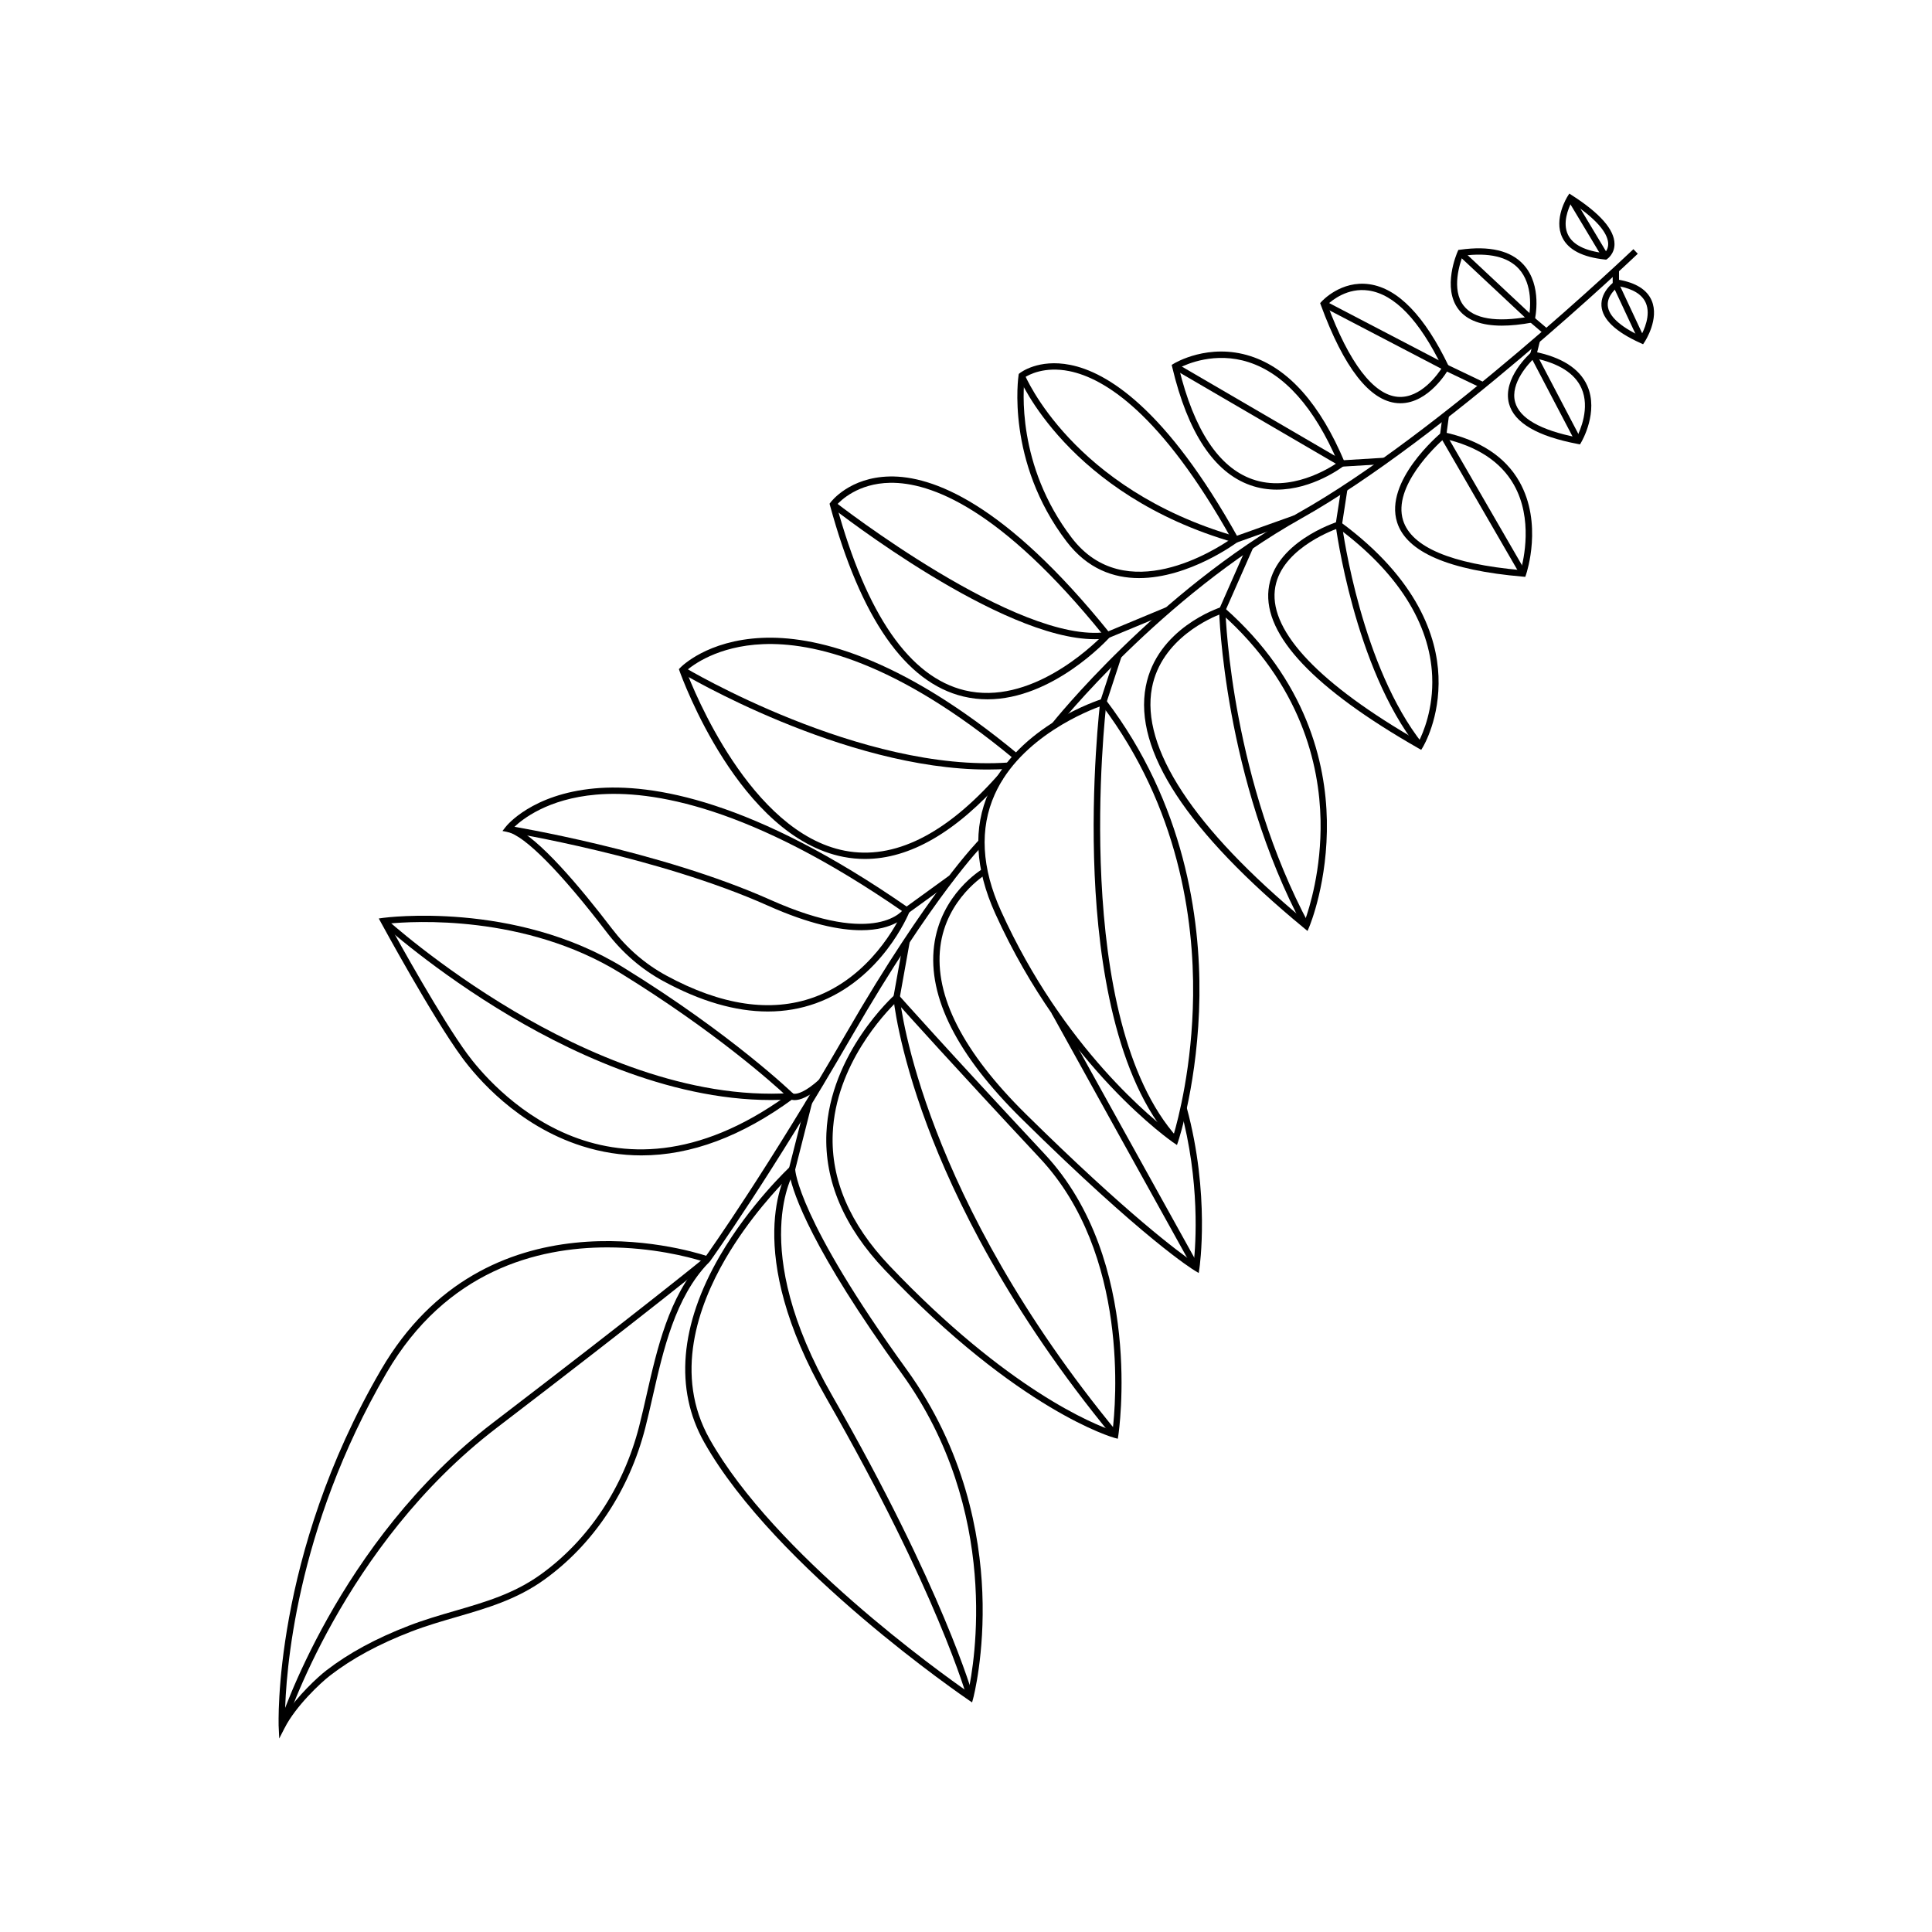 <svg xmlns="http://www.w3.org/2000/svg" xmlns:xlink="http://www.w3.org/1999/xlink" width="400" zoomAndPan="magnify" viewBox="0 0 300 300" height="400" preserveAspectRatio="xMidYMid meet" version="1.0"><path fill="currentColor" d="M 203.031 144.559 L 202.523 144.141 C 184.297 129.129 176.02 116.5 177.914 106.602 C 179.645 97.57 189.234 94.398 189.641 94.266 L 189.906 94.18 L 190.113 94.363 C 202.965 105.68 205.867 118.555 206.035 127.367 C 206.219 136.906 203.406 143.668 203.289 143.953 Z M 189.68 95.293 C 188.152 95.863 180.34 99.133 178.875 106.793 C 177.102 116.082 185.312 128.578 202.621 142.945 C 203.305 141.059 205.211 135.066 205.055 127.344 C 204.883 118.793 202.066 106.312 189.68 95.293 Z M 189.68 95.293 " fill-opacity="1" fill-rule="nonzero"/><path fill="currentColor" d="M 220.684 116.438 L 220.27 116.203 C 204.059 106.949 196.219 98.664 196.973 91.574 C 197.746 84.258 207.332 81.137 207.738 81.008 L 207.977 80.934 L 208.176 81.082 C 220.289 90 223.125 99.012 223.367 104.996 C 223.633 111.516 221.039 115.848 220.93 116.031 Z M 207.801 82.023 C 206.348 82.547 198.59 85.602 197.949 91.68 C 197.258 98.191 204.992 106.285 220.32 115.102 C 220.941 113.879 222.609 110.094 222.387 104.984 C 222.031 96.785 216.988 88.852 207.801 82.023 Z M 207.801 82.023 " fill-opacity="1" fill-rule="nonzero"/><path fill="currentColor" d="M 236.844 89.574 L 236.461 89.539 C 224.969 88.559 218.398 85.723 216.941 81.105 C 214.922 74.723 223.41 67.516 223.773 67.211 L 223.957 67.059 L 224.195 67.109 C 229.785 68.332 233.734 70.914 235.93 74.793 C 239.586 81.25 237.078 88.887 236.969 89.207 Z M 224.223 68.121 C 223.016 69.195 216.207 75.531 217.875 80.812 C 219.188 84.961 225.336 87.555 236.148 88.527 C 236.59 86.945 238.078 80.57 235.074 75.27 C 233.051 71.707 229.402 69.301 224.223 68.121 Z M 224.223 68.121 " fill-opacity="1" fill-rule="nonzero"/><path fill="currentColor" d="M 217.449 62.617 C 217.293 62.617 217.137 62.609 216.977 62.598 C 212.68 62.246 208.68 57.117 205.094 47.348 L 204.992 47.07 L 205.188 46.852 C 205.312 46.715 208.254 43.508 212.641 44.137 C 217.07 44.773 221.215 49.055 224.953 56.855 L 225.062 57.086 L 224.938 57.309 C 224.809 57.535 221.879 62.617 217.449 62.617 Z M 206.121 47.301 C 209.492 56.359 213.266 61.309 217.051 61.621 C 220.637 61.91 223.34 58.012 223.953 57.039 C 220.395 49.703 216.543 45.691 212.5 45.109 C 209.238 44.637 206.82 46.641 206.121 47.301 Z M 206.121 47.301 " fill-opacity="1" fill-rule="nonzero"/><path fill="currentColor" d="M 176.871 89.766 C 172.922 89.766 168.871 88.352 165.621 84.09 C 156.137 71.652 158.141 58.387 158.164 58.254 L 158.195 58.066 L 158.34 57.949 C 158.457 57.855 161.242 55.684 166.168 56.656 C 171.871 57.777 181.031 63.355 192.277 83.555 L 192.484 83.926 L 192.145 84.184 C 192.035 84.266 184.648 89.766 176.871 89.766 Z M 159.105 58.609 C 158.898 60.293 157.812 72.23 166.402 83.492 C 174.727 94.406 188.824 85.309 191.207 83.648 C 180.266 64.133 171.48 58.719 166.027 57.625 C 162.16 56.852 159.719 58.207 159.105 58.609 Z M 159.105 58.609 " fill-opacity="1" fill-rule="nonzero"/><path fill="currentColor" d="M 198.25 76.031 C 196.918 76.031 195.527 75.832 194.133 75.336 C 188.512 73.348 184.438 67.184 182.023 57.012 L 181.941 56.664 L 182.242 56.48 C 182.461 56.348 187.672 53.211 194.168 55.297 C 200.082 57.195 205.004 62.742 208.801 71.781 L 208.949 72.129 L 208.648 72.359 C 208.414 72.543 203.812 76.031 198.25 76.031 Z M 183.062 57.148 C 185.406 66.754 189.238 72.562 194.453 74.41 C 200.363 76.504 206.344 72.766 207.746 71.801 C 204.09 63.262 199.426 58.023 193.883 56.238 C 188.68 54.559 184.246 56.535 183.062 57.148 Z M 183.062 57.148 " fill-opacity="1" fill-rule="nonzero"/><path fill="currentColor" d="M 182.758 177.797 L 182.227 177.434 C 182.059 177.324 165.438 165.91 154.547 141.867 C 151.391 134.902 151.062 128.535 153.574 122.949 C 158.195 112.656 170.66 108.684 171.188 108.52 L 171.516 108.418 L 171.723 108.691 C 183.984 124.828 186.391 142.59 186.246 154.648 C 186.094 167.707 182.996 177.09 182.965 177.184 Z M 171.152 109.566 C 169.156 110.266 158.5 114.367 154.465 123.355 C 152.078 128.676 152.406 134.766 155.441 141.461 C 165.102 162.793 179.293 174.059 182.23 176.23 C 182.914 173.922 185.141 165.578 185.266 154.602 C 185.402 142.777 183.055 125.395 171.152 109.566 Z M 171.152 109.566 " fill-opacity="1" fill-rule="nonzero"/><path fill="currentColor" d="M 153.328 108.59 C 152.098 108.59 150.844 108.453 149.574 108.148 C 140.609 105.996 133.645 96.004 128.875 78.449 L 128.812 78.219 L 128.957 78.027 C 129.074 77.867 131.945 74.105 138.16 73.988 C 144.711 73.859 155.965 77.984 172.336 98.316 L 172.598 98.645 L 172.316 98.957 C 171.918 99.395 163.445 108.59 153.328 108.59 Z M 129.891 78.438 C 134.555 95.465 141.254 105.141 149.805 107.195 C 159.906 109.625 169.527 100.41 171.301 98.598 C 155.348 78.891 144.508 74.871 138.211 74.969 C 133.227 75.051 130.527 77.719 129.891 78.438 Z M 129.891 78.438 " fill-opacity="1" fill-rule="nonzero"/><path fill="currentColor" d="M 134.309 133.379 C 133.199 133.379 132.094 133.273 130.992 133.062 C 114.82 129.938 105.891 105.238 105.52 104.191 L 105.418 103.906 L 105.625 103.688 C 105.793 103.512 109.805 99.426 118.352 99.047 C 126.148 98.703 139.375 101.562 158.125 117.133 L 157.496 117.887 C 139.043 102.562 126.098 99.715 118.488 100.023 C 111.379 100.312 107.484 103.34 106.555 104.16 C 107.637 107.02 116.496 129.262 131.18 132.098 C 138.805 133.57 146.824 129.602 155.023 120.301 L 155.758 120.949 C 148.477 129.211 141.277 133.379 134.309 133.379 Z M 134.309 133.379 " fill-opacity="1" fill-rule="nonzero"/><path fill="currentColor" d="M 186.137 197.672 L 185.508 197.293 C 185.195 197.105 177.621 192.457 158.59 173.672 C 148.617 163.832 144.059 154.82 145.039 146.887 C 146.035 138.867 152.359 135.055 152.629 134.898 L 153.129 135.742 C 153.066 135.781 146.938 139.484 146.012 147.023 C 145.078 154.633 149.539 163.363 159.277 172.973 C 175.16 188.645 183.164 194.516 185.371 196.027 C 185.668 193.273 186.383 183.508 183.316 172.219 L 184.266 171.961 C 187.93 185.461 186.266 196.832 186.246 196.945 Z M 186.137 197.672 " fill-opacity="1" fill-rule="nonzero"/><path fill="currentColor" d="M 173.57 223.406 L 173.047 223.27 C 172.898 223.23 158.25 219.145 137.402 197.211 C 131.059 190.535 128.004 183.387 128.324 175.953 C 128.855 163.551 138.793 154.609 138.891 154.52 L 139.258 154.191 L 139.586 154.559 C 139.656 154.641 146.879 162.781 162.211 179.195 C 177.711 195.789 173.699 222.602 173.656 222.871 Z M 139.188 155.59 C 137.43 157.297 129.758 165.348 129.305 176.004 C 129 183.156 131.965 190.062 138.113 196.535 C 156.516 215.895 169.969 221.203 172.762 222.148 C 173.246 218.215 175.426 194.777 161.496 179.867 C 147.992 165.41 140.773 157.367 139.188 155.59 Z M 139.188 155.59 " fill-opacity="1" fill-rule="nonzero"/><path fill="currentColor" d="M 150.945 264.348 L 150.375 263.961 C 150.078 263.758 120.387 243.539 109.344 223.953 C 104.711 215.734 105.555 205.723 111.785 195 C 116.461 186.957 122.59 181.262 122.648 181.203 L 123.473 180.445 L 123.473 181.562 C 123.477 181.688 123.84 189.25 140.785 212.66 C 149.848 225.184 152.176 238.383 152.535 247.25 C 152.926 256.859 151.145 263.613 151.125 263.684 Z M 122.633 182.59 C 120.918 184.297 116.309 189.164 112.621 195.512 C 108.414 202.762 104.578 213.5 110.199 223.473 C 120.27 241.332 146.105 259.793 150.34 262.742 C 151.281 258.438 155.512 234.684 139.988 213.238 C 125.996 193.906 123.191 185.324 122.633 182.59 Z M 122.633 182.59 " fill-opacity="1" fill-rule="nonzero"/><path fill="currentColor" d="M 119.23 157.066 C 114.211 157.066 108.773 155.488 102.977 152.336 C 99.602 150.5 96.66 147.961 94.238 144.793 C 87.07 135.41 81.441 129.723 78.801 129.195 L 78.023 129.035 L 78.512 128.41 C 78.672 128.203 82.594 123.309 92.348 122.422 C 101.238 121.609 116.91 124.172 141.066 140.961 L 141.391 141.184 L 141.242 141.547 C 141.07 141.977 136.887 152.125 126.691 155.789 C 124.324 156.641 121.832 157.066 119.23 157.066 Z M 79.785 128.48 C 83.664 130.094 90.121 137.785 95.016 144.195 C 97.355 147.254 100.191 149.703 103.445 151.473 C 111.992 156.121 119.699 157.262 126.359 154.867 C 135.094 151.727 139.336 143.367 140.176 141.535 C 116.52 125.172 101.223 122.629 92.543 123.391 C 85.059 124.043 81.098 127.207 79.785 128.48 Z M 79.785 128.48 " fill-opacity="1" fill-rule="nonzero"/><path fill="currentColor" d="M 99.602 179.41 C 96.492 179.41 93.418 178.93 90.383 177.965 C 80.34 174.781 74.012 167.293 71.754 164.223 C 67.156 157.965 59.234 143.391 59.156 143.242 L 58.816 142.621 L 59.52 142.523 C 59.719 142.496 79.898 139.812 96.84 150.254 C 113.676 160.633 123.121 169.773 123.215 169.863 L 123.629 170.27 L 123.164 170.609 C 115.18 176.469 107.289 179.41 99.602 179.41 Z M 60.367 143.414 C 61.953 146.301 68.539 158.184 72.547 163.641 C 75.945 168.27 94.238 190.219 122.105 170.164 C 120.102 168.301 111.066 160.176 96.324 151.09 C 81.469 141.93 64.07 143.051 60.367 143.414 Z M 60.367 143.414 " fill-opacity="1" fill-rule="nonzero"/><path fill="currentColor" d="M 43.359 269.953 L 43.273 268.102 C 43.262 267.84 42.297 241.66 59.164 212.703 C 75.41 184.805 106.266 193.895 109.73 195.02 C 109.949 195.094 110.113 195.27 110.172 195.492 C 110.227 195.715 110.164 195.949 110 196.113 C 104.852 201.441 102.992 209.625 101.352 216.844 C 100.961 218.559 100.594 220.18 100.188 221.758 C 97.695 231.457 92.133 239.812 84.52 245.289 C 80.234 248.367 75.691 249.688 70.883 251.086 C 68.59 251.75 66.219 252.441 63.887 253.336 C 58.824 255.285 54.691 257.52 51.258 260.172 C 49.695 261.379 45.918 264.953 44.203 268.305 Z M 94.305 193.695 C 83.457 193.695 69.289 197.27 60.012 213.195 C 45.801 237.594 44.355 259.984 44.25 266.297 C 46.23 263.312 49.277 260.461 50.656 259.395 C 54.168 256.684 58.383 254.402 63.535 252.418 C 65.906 251.508 68.297 250.812 70.609 250.141 C 75.336 248.77 79.801 247.473 83.949 244.492 C 91.375 239.152 96.805 230.992 99.238 221.516 C 99.641 219.945 100.008 218.332 100.395 216.625 C 102.027 209.441 103.875 201.324 108.945 195.801 C 106.941 195.191 101.316 193.695 94.305 193.695 Z M 94.305 193.695 " fill-opacity="1" fill-rule="nonzero"/><path fill="currentColor" d="M 233.215 50.566 C 230.062 50.566 227.82 49.742 226.523 48.098 C 223.867 44.73 226.238 39.293 226.34 39.062 L 226.449 38.812 L 226.719 38.777 C 231.273 38.133 234.586 38.91 236.566 41.082 C 239.543 44.348 238.363 49.496 238.312 49.711 L 238.238 50.023 L 237.926 50.082 C 236.18 50.406 234.605 50.566 233.215 50.566 Z M 227.137 39.711 C 226.727 40.77 225.297 44.961 227.297 47.492 C 228.891 49.508 232.297 50.074 237.418 49.176 C 237.613 48.059 238.078 44.195 235.84 41.738 C 234.125 39.867 231.199 39.184 227.137 39.711 Z M 227.137 39.711 " fill-opacity="1" fill-rule="nonzero"/><path fill="currentColor" d="M 245.344 69.004 L 245.004 68.941 C 238.719 67.75 235.125 65.645 234.32 62.691 C 233.242 58.734 237.582 54.875 237.766 54.711 L 237.949 54.551 L 238.184 54.598 C 242.488 55.449 245.273 57.227 246.461 59.875 C 248.281 63.949 245.633 68.516 245.516 68.707 Z M 238.238 55.609 C 237.469 56.348 234.457 59.477 235.266 62.434 C 235.953 64.945 239.172 66.785 244.832 67.906 C 245.363 66.867 246.934 63.324 245.562 60.27 C 244.535 57.98 242.07 56.414 238.238 55.609 Z M 238.238 55.609 " fill-opacity="1" fill-rule="nonzero"/><path fill="currentColor" d="M 249.402 40.32 L 249.227 40.301 C 245.746 39.938 243.516 38.781 242.594 36.875 C 241.211 34.02 243.328 30.621 243.418 30.477 L 243.684 30.059 L 244.098 30.328 C 248.461 33.129 250.68 35.664 250.699 37.867 C 250.715 39.43 249.598 40.191 249.551 40.223 Z M 244.008 31.438 C 243.531 32.371 242.59 34.617 243.477 36.449 C 244.227 37.996 246.129 38.957 249.125 39.305 C 249.336 39.109 249.73 38.633 249.719 37.855 C 249.695 36.621 248.672 34.52 244.008 31.438 Z M 244.008 31.438 " fill-opacity="1" fill-rule="nonzero"/><path fill="currentColor" d="M 255.137 53.453 L 254.758 53.281 C 250.875 51.535 248.832 49.594 248.676 47.516 C 248.5 45.133 250.883 43.57 250.984 43.504 L 251.145 43.402 L 251.336 43.434 C 254.02 43.902 255.746 44.984 256.465 46.656 C 257.699 49.516 255.465 52.957 255.367 53.105 Z M 251.367 44.438 C 250.902 44.785 249.539 45.941 249.656 47.449 C 249.777 49.051 251.539 50.688 254.762 52.203 C 255.258 51.312 256.383 48.938 255.562 47.043 C 254.996 45.734 253.586 44.859 251.367 44.438 Z M 251.367 44.438 " fill-opacity="1" fill-rule="nonzero"/><path fill="currentColor" d="M 243.414 30.992 L 244.254 30.484 L 249.699 39.559 L 248.859 40.066 Z M 243.414 30.992 " fill-opacity="1" fill-rule="nonzero"/><path fill="currentColor" d="M 164.098 112.969 L 163.328 112.359 C 163.488 112.16 179.555 92.004 201.617 79.633 C 223.539 67.336 253.336 38.977 253.633 38.691 L 254.312 39.402 C 254.012 39.688 224.129 68.129 202.098 80.488 C 180.211 92.766 164.258 112.77 164.098 112.969 Z M 164.098 112.969 " fill-opacity="1" fill-rule="nonzero"/><path fill="currentColor" d="M 44.234 268.227 L 43.297 267.934 C 43.383 267.648 52.414 239.379 76.496 220.961 C 99.527 203.344 108.73 195.852 109.48 195.238 C 110.137 194.316 119.27 181.434 131.473 160.32 C 144.121 138.43 151.977 130.48 152.055 130.402 L 152.746 131.098 C 152.668 131.172 144.895 139.059 132.32 160.812 C 119.688 182.668 110.336 195.734 110.242 195.863 L 110.152 195.957 C 110.066 196.027 101.062 203.41 77.094 221.742 C 53.266 239.965 44.32 267.945 44.234 268.227 Z M 44.234 268.227 " fill-opacity="1" fill-rule="nonzero"/><path fill="currentColor" d="M 244.66 68.688 L 237.566 55.145 L 238.168 52.715 L 239.121 52.953 L 238.609 55.016 L 245.531 68.23 Z M 244.66 68.688 " fill-opacity="1" fill-rule="nonzero"/><path fill="currentColor" d="M 254.516 53.043 L 250.418 44.281 L 250.418 41.914 L 251.398 41.914 L 251.398 44.062 L 255.402 52.625 Z M 254.516 53.043 " fill-opacity="1" fill-rule="nonzero"/><path fill="currentColor" d="M 236.078 89.297 L 223.578 67.691 L 224.023 64.398 L 224.996 64.531 L 224.598 67.488 L 236.93 88.805 Z M 236.078 89.297 " fill-opacity="1" fill-rule="nonzero"/><path fill="currentColor" d="M 220.125 116.078 C 210.262 103.621 207.426 81.758 207.398 81.539 L 207.391 81.469 L 208.27 75.781 L 209.238 75.93 L 208.383 81.484 C 208.562 82.824 211.469 103.57 220.895 115.473 Z M 220.125 116.078 " fill-opacity="1" fill-rule="nonzero"/><path fill="currentColor" d="M 202.402 143.992 C 190.035 120.906 189.305 95.004 189.301 94.746 L 189.297 94.637 L 193.707 84.625 L 194.605 85.023 L 190.285 94.828 C 190.348 96.668 191.418 121.41 203.27 143.531 Z M 202.402 143.992 " fill-opacity="1" fill-rule="nonzero"/><path fill="currentColor" d="M 239.816 51.922 L 237.52 49.973 L 226.453 39.621 L 227.125 38.902 L 238.172 49.242 L 240.449 51.172 Z M 239.816 51.922 " fill-opacity="1" fill-rule="nonzero"/><path fill="currentColor" d="M 230.086 60.277 L 224.297 57.512 L 205.328 47.613 L 205.781 46.742 L 224.734 56.633 L 230.508 59.395 Z M 230.086 60.277 " fill-opacity="1" fill-rule="nonzero"/><path fill="currentColor" d="M 208.23 72.469 L 208.102 72.395 L 182.254 57.32 L 182.746 56.473 L 208.469 71.473 L 215 71.074 L 215.062 72.055 Z M 208.23 72.469 " fill-opacity="1" fill-rule="nonzero"/><path fill="currentColor" d="M 191.863 84.309 L 191.715 84.262 C 165.77 76.805 158.266 58.695 158.191 58.512 L 159.102 58.148 C 159.176 58.324 166.5 75.93 191.832 83.277 L 200.906 80.043 L 201.234 80.969 Z M 191.863 84.309 " fill-opacity="1" fill-rule="nonzero"/><path fill="currentColor" d="M 169.992 99.254 C 155.418 99.254 130.164 79.582 129.047 78.707 L 129.652 77.934 C 129.938 78.156 158.105 100.094 171.82 98.148 L 181.109 94.281 L 181.488 95.188 L 172.023 99.113 C 171.375 99.207 170.695 99.254 169.992 99.254 Z M 169.992 99.254 " fill-opacity="1" fill-rule="nonzero"/><path fill="currentColor" d="M 153.348 119.492 C 130.965 119.492 105.988 104.605 105.727 104.445 L 106.234 103.605 C 106.508 103.77 133.75 120.008 156.594 118.402 L 156.66 119.379 C 155.566 119.457 154.461 119.492 153.348 119.492 Z M 153.348 119.492 " fill-opacity="1" fill-rule="nonzero"/><path fill="currentColor" d="M 182.133 177.355 C 173.16 167.383 170.57 149.293 169.98 135.871 C 169.344 121.375 170.828 109.051 170.844 108.93 L 170.863 108.836 L 173.223 101.633 L 174.156 101.938 L 171.812 109.094 C 171.605 110.852 166.254 158.246 182.863 176.699 Z M 182.133 177.355 " fill-opacity="1" fill-rule="nonzero"/><path fill="currentColor" d="M 185.332 197.109 C 181.84 190.848 163.469 157.676 163.285 157.34 L 164.141 156.867 C 164.328 157.199 182.699 190.371 186.191 196.633 Z M 185.332 197.109 " fill-opacity="1" fill-rule="nonzero"/><path fill="currentColor" d="M 172.793 223.105 C 156.539 203.402 148.148 185.93 143.969 174.746 C 139.43 162.602 138.734 155.004 138.73 154.93 L 138.723 154.863 L 140.305 146.043 L 141.27 146.219 L 139.711 154.906 C 139.875 156.453 143.324 185.832 173.551 222.48 Z M 172.793 223.105 " fill-opacity="1" fill-rule="nonzero"/><path fill="currentColor" d="M 123.398 170.824 C 123.113 170.824 122.91 170.77 122.77 170.715 C 106.547 171.746 90.16 164.27 79.262 157.812 C 67.438 150.805 59.336 143.445 59.254 143.371 L 59.918 142.648 C 59.996 142.719 68.039 150.023 79.777 156.977 C 90.586 163.379 106.828 170.789 122.84 169.727 L 123.012 169.715 L 123.156 169.812 C 123.152 169.812 123.227 169.844 123.398 169.844 C 123.863 169.844 125.031 169.594 127.191 167.648 L 127.848 168.379 C 125.609 170.395 124.195 170.824 123.398 170.824 Z M 123.398 170.824 " fill-opacity="1" fill-rule="nonzero"/><path fill="currentColor" d="M 150.18 263.684 C 150.133 263.523 145.551 247.156 128.367 217.195 C 115.168 194.188 121.816 182.492 122.527 181.367 L 125.141 171.062 L 126.09 171.305 L 123.438 181.766 L 123.391 181.836 C 123.316 181.949 115.945 193.566 129.219 216.707 C 146.477 246.793 151.082 263.262 151.125 263.426 Z M 150.18 263.684 " fill-opacity="1" fill-rule="nonzero"/><path fill="currentColor" d="M 133.719 144.445 C 130.395 144.445 125.711 143.523 119.215 140.617 C 102.172 133 79.051 129.234 78.82 129.195 L 78.977 128.227 C 79.207 128.266 102.453 132.051 119.617 139.723 C 136.336 147.195 140.332 141.168 140.371 141.105 L 140.422 141.023 L 147.441 135.934 L 148.02 136.727 L 141.145 141.711 C 140.789 142.207 138.895 144.445 133.719 144.445 Z M 133.719 144.445 " fill-opacity="1" fill-rule="nonzero"/></svg>